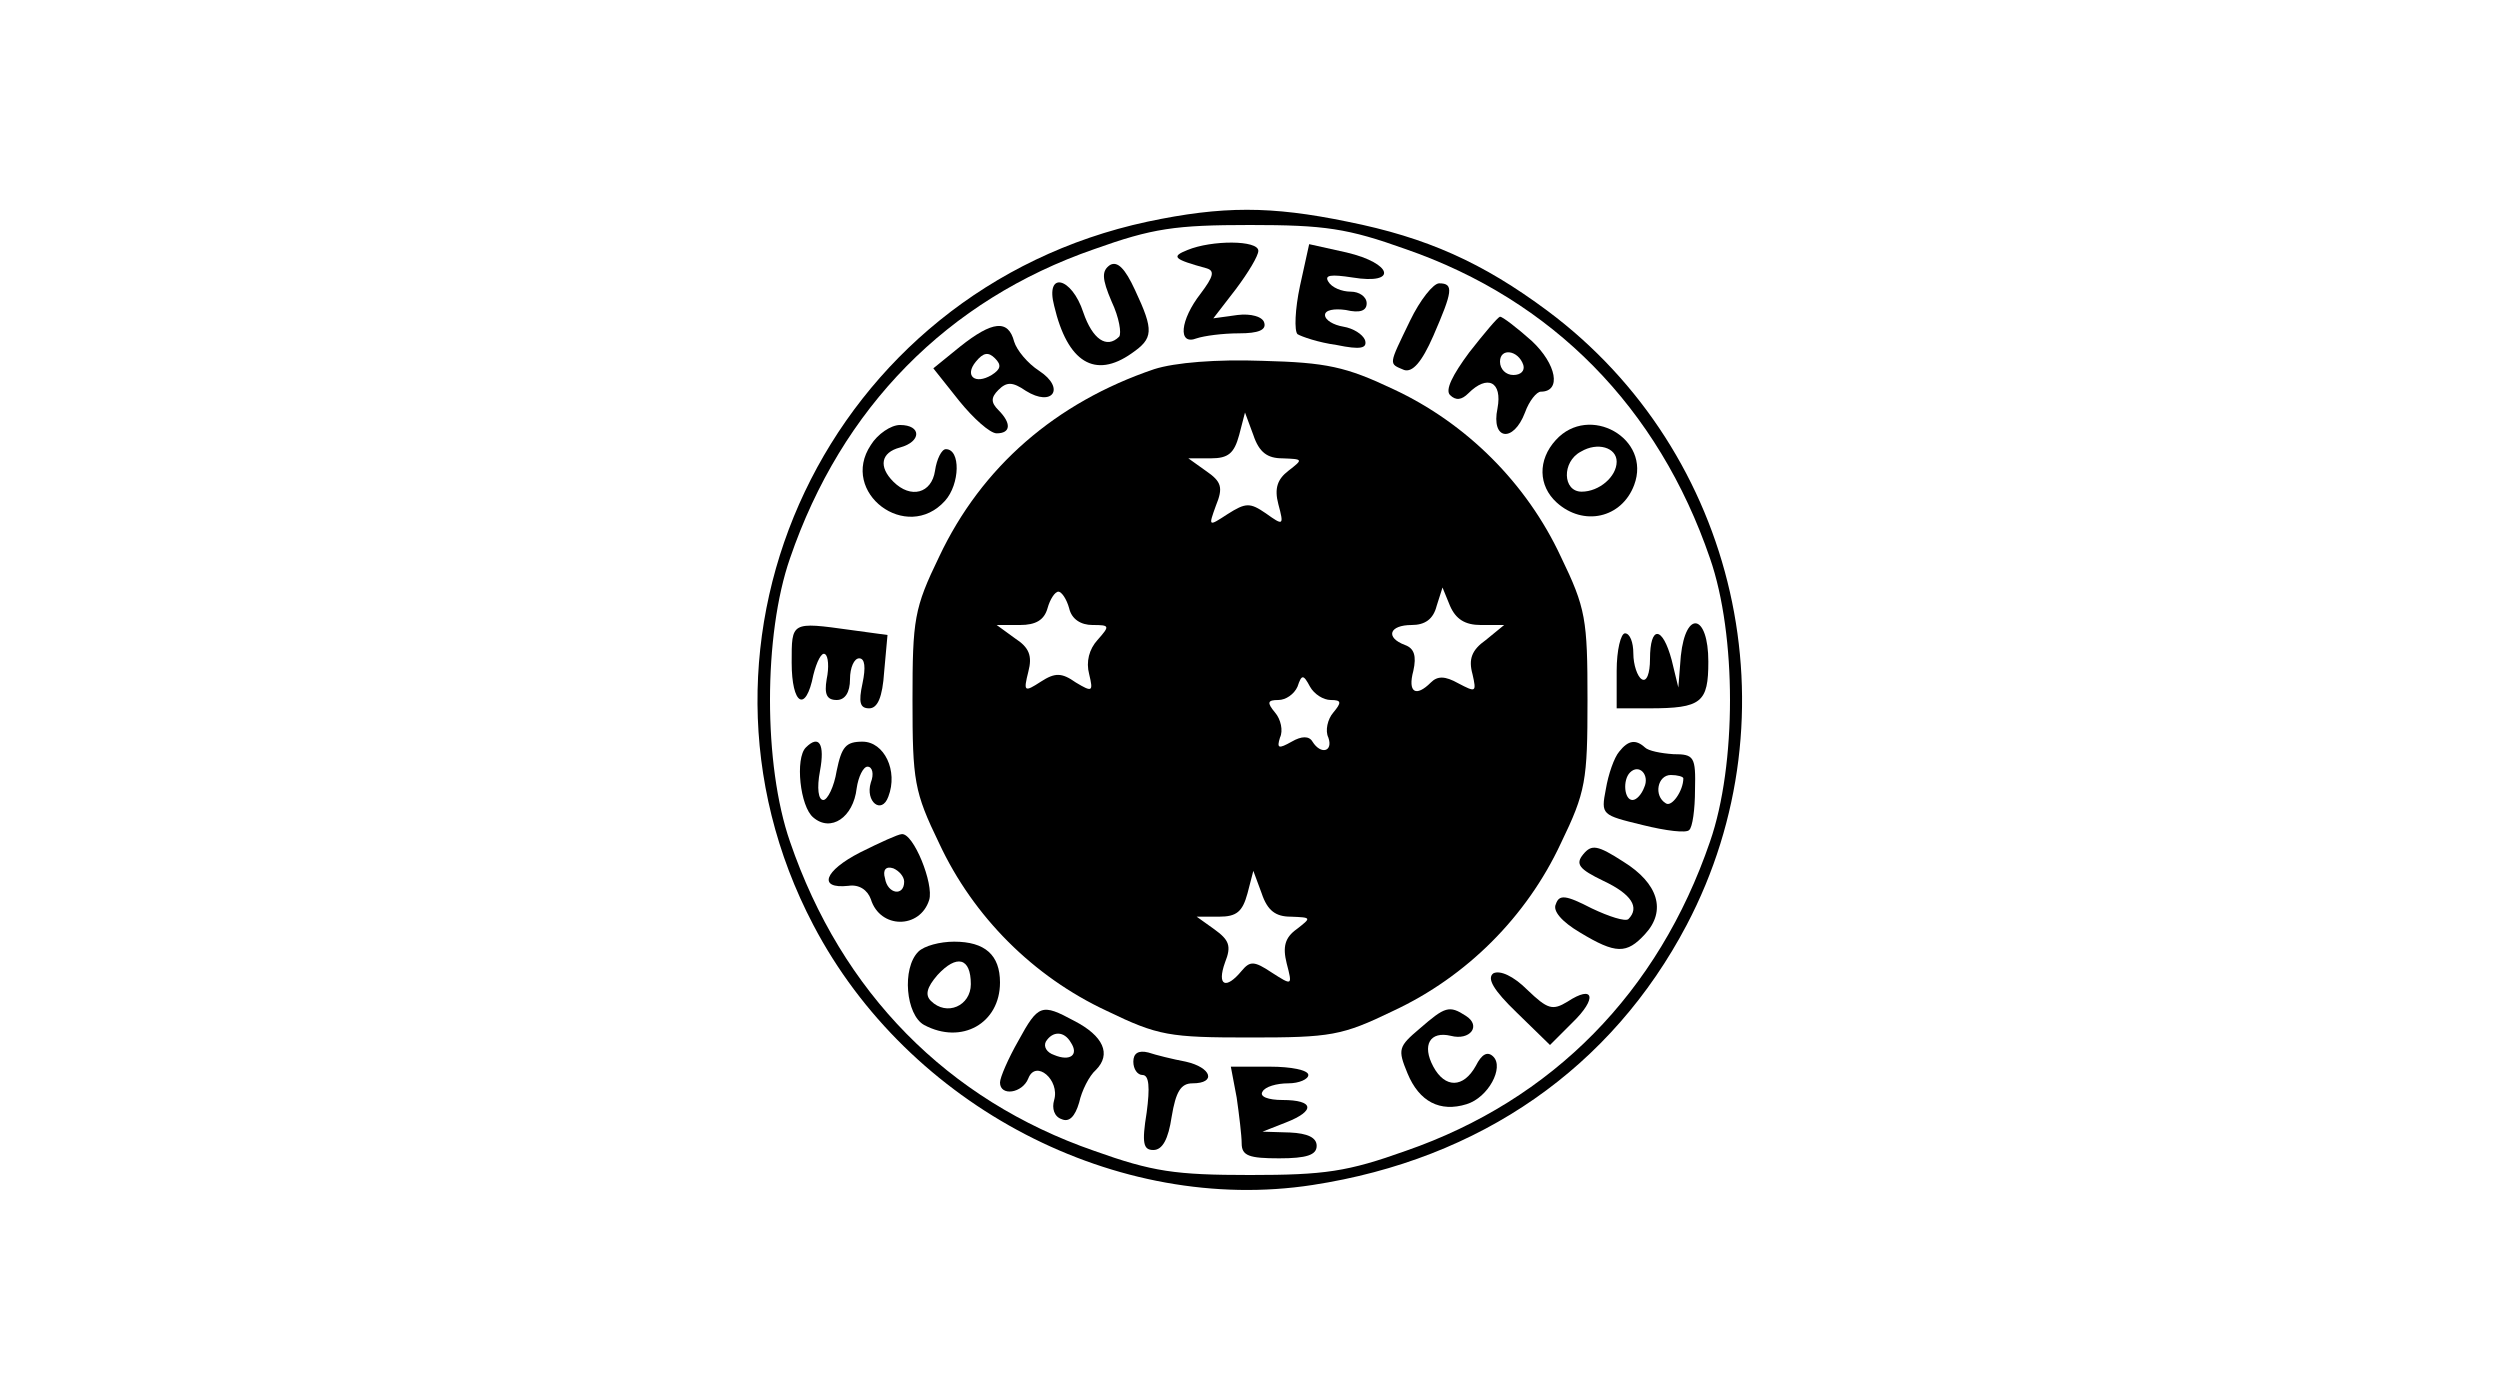 <?xml version="1.0" standalone="no"?>
<!DOCTYPE svg PUBLIC "-//W3C//DTD SVG 20010904//EN"
 "http://www.w3.org/TR/2001/REC-SVG-20010904/DTD/svg10.dtd">
<svg version="1.0" xmlns="http://www.w3.org/2000/svg"
 width="300pt" height="168pt" viewBox="0 0 300 168"
 preserveAspectRatio="xMidYMid meet">

<g transform="translate(0,168) scale(0.1,-0.1)"
fill="#000000" stroke="none">
<path d="M1377 1414 c-382 -82 -581 -501 -401 -844 114 -218 365 -348 599
-312 202 31 359 141 449 312 133 253 61 567 -167 737 -78 58 -145 88 -240 107
-92 19 -150 19 -240 0z m310 -33 c176 -61 303 -190 365 -371 32 -92 32 -248 0
-340 -62 -181 -189 -310 -365 -371 -70 -25 -97 -29 -187 -29 -90 0 -117 4
-187 29 -176 61 -303 190 -365 371 -32 92 -32 248 0 340 62 181 189 310 365
371 70 25 97 29 187 29 90 0 117 -4 187 -29z"/>
<path d="M1425 1380 c-20 -8 -17 -11 23 -22 10 -3 8 -10 -7 -30 -25 -32 -28
-63 -5 -54 9 3 31 6 51 6 23 0 33 4 30 13 -2 7 -16 11 -32 9 l-29 -4 27 35
c15 20 27 40 27 46 0 13 -56 13 -85 1z"/>
<path d="M1560 1337 c-6 -28 -7 -54 -3 -58 5 -3 25 -10 47 -13 29 -6 37 -4 34
6 -3 7 -14 14 -26 16 -12 2 -22 8 -22 14 0 6 11 8 25 6 17 -4 25 -1 25 8 0 8
-9 14 -19 14 -11 0 -23 5 -27 12 -5 8 3 9 29 5 55 -9 48 17 -7 30 l-45 10 -11
-50z"/>
<path d="M1332 1362 c-10 -7 -10 -16 2 -44 9 -19 12 -38 9 -42 -15 -15 -32 -3
-43 29 -14 43 -46 50 -35 8 16 -68 49 -88 93 -57 26 18 27 27 4 76 -12 26 -21
35 -30 30z"/>
<path d="M1692 1295 c-26 -54 -26 -51 -7 -59 10 -3 21 9 35 41 23 53 25 63 7
63 -7 0 -23 -20 -35 -45z"/>
<path d="M1763 1257 c-20 -27 -29 -45 -23 -51 7 -7 14 -6 22 2 23 23 41 14 35
-18 -8 -38 19 -42 33 -5 5 14 14 25 19 25 25 0 19 33 -11 61 -18 16 -35 29
-38 29 -3 -1 -19 -20 -37 -43z m65 -15 c2 -7 -3 -12 -12 -12 -9 0 -16 7 -16
16 0 17 22 14 28 -4z"/>
<path d="M1152 1264 l-32 -26 31 -39 c17 -21 37 -39 45 -39 17 0 18 12 2 28
-9 9 -9 15 0 24 10 10 17 10 33 -1 32 -20 48 3 16 24 -14 9 -27 25 -30 35 -7
27 -26 25 -65 -6z m38 -34 c-20 -12 -33 -1 -19 16 9 11 15 12 23 4 8 -8 7 -13
-4 -20z"/>
<path d="M1385 1237 c-118 -40 -207 -117 -258 -225 -30 -62 -32 -75 -32 -172
0 -97 2 -110 32 -172 41 -88 113 -160 201 -201 62 -30 75 -32 172 -32 97 0
110 2 172 32 88 41 160 113 201 201 30 62 32 75 32 172 0 97 -2 110 -32 172
-41 88 -113 160 -201 201 -57 27 -80 32 -157 34 -55 2 -105 -2 -130 -10z m154
-107 c25 -1 25 -1 7 -15 -13 -10 -17 -21 -12 -40 7 -26 6 -26 -15 -11 -19 13
-24 13 -46 -1 -23 -15 -23 -15 -14 10 9 22 7 29 -12 42 l-21 15 27 0 c21 0 28
6 34 28 l7 27 10 -27 c7 -21 17 -28 35 -28z m-256 -180 c3 -13 14 -20 28 -20
21 0 21 -1 6 -18 -10 -11 -14 -26 -10 -41 5 -21 4 -22 -16 -10 -17 12 -25 12
-42 1 -20 -13 -21 -12 -15 12 5 19 1 29 -16 40 l-22 16 28 0 c19 0 29 6 33 20
3 11 9 20 13 20 4 0 10 -9 13 -20z m494 -20 l28 0 -22 -18 c-17 -12 -21 -23
-16 -41 5 -22 4 -22 -17 -11 -16 9 -25 9 -33 1 -18 -18 -28 -12 -21 14 4 18 1
27 -10 31 -24 9 -19 24 8 24 16 0 26 7 30 23 l7 22 9 -22 c7 -16 18 -23 37
-23z m-180 -90 c13 0 13 -3 3 -15 -7 -8 -10 -22 -6 -30 6 -17 -9 -21 -19 -5
-4 7 -13 7 -25 0 -16 -9 -18 -8 -14 5 4 8 1 22 -6 30 -10 12 -9 15 4 15 9 0
19 7 23 16 5 15 7 15 15 0 5 -9 16 -16 25 -16z m-48 -260 c25 -1 25 -1 7 -15
-14 -10 -17 -21 -12 -41 7 -27 7 -27 -18 -11 -21 14 -26 14 -36 2 -19 -23 -30
-18 -20 10 8 20 5 27 -13 40 l-21 15 27 0 c21 0 28 6 34 28 l7 27 10 -27 c7
-21 17 -28 35 -28z"/>
<path d="M1045 1146 c-38 -57 43 -118 89 -67 18 20 19 62 1 62 -5 0 -11 -12
-13 -26 -4 -27 -29 -34 -50 -13 -18 18 -15 35 8 41 26 7 26 27 0 27 -11 0 -27
-11 -35 -24z"/>
<path d="M1867 1152 c-22 -24 -21 -55 1 -75 32 -29 78 -19 93 21 21 56 -54 98
-94 54z m73 -26 c0 -18 -21 -36 -42 -36 -23 0 -24 36 -1 48 20 12 43 5 43 -12z"/>
<path d="M950 885 c0 -51 17 -61 26 -15 4 16 10 28 14 25 4 -2 5 -16 2 -30 -3
-18 0 -25 12 -25 10 0 16 9 16 25 0 14 5 25 11 25 7 0 8 -11 4 -30 -5 -23 -3
-30 8 -30 10 0 16 13 18 44 l4 44 -44 6 c-72 10 -71 10 -71 -39z"/>
<path d="M2017 893 l-3 -38 -8 33 c-11 41 -26 42 -26 1 0 -17 -4 -28 -10 -24
-5 3 -10 17 -10 31 0 13 -4 24 -10 24 -5 0 -10 -20 -10 -45 l0 -45 39 0 c63 0
71 7 71 56 0 57 -27 63 -33 7z"/>
<path d="M967 783 c-13 -13 -7 -71 9 -84 21 -18 48 0 52 35 2 14 8 26 13 26 6
0 8 -9 4 -19 -7 -23 13 -39 21 -17 12 31 -5 66 -31 66 -20 0 -25 -6 -31 -35
-3 -19 -11 -35 -16 -35 -6 0 -8 14 -4 35 6 32 -1 44 -17 28z"/>
<path d="M1943 778 c-6 -7 -13 -27 -16 -45 -6 -31 -5 -31 44 -43 28 -7 53 -10
56 -6 4 3 7 25 7 48 1 40 -1 43 -26 43 -15 1 -30 4 -34 8 -11 10 -20 9 -31 -5z
m30 -43 c-3 -8 -9 -15 -14 -15 -10 0 -12 24 -3 33 11 11 24 -3 17 -18z m47 11
c0 -15 -14 -35 -21 -30 -15 9 -10 34 6 34 8 0 15 -2 15 -4z"/>
<path d="M1032 657 c-43 -22 -51 -44 -14 -40 13 2 23 -5 27 -16 11 -36 59 -36
70 -1 6 19 -19 81 -33 79 -4 0 -26 -10 -50 -22z m53 -35 c0 -18 -20 -15 -23 4
-3 10 1 15 10 12 7 -3 13 -10 13 -16z"/>
<path d="M1900 655 c-10 -12 -5 -18 24 -32 34 -16 44 -32 30 -46 -4 -3 -23 3
-44 13 -31 16 -39 17 -43 5 -4 -8 7 -21 29 -34 43 -26 56 -26 78 -2 26 28 16
61 -26 87 -31 20 -38 21 -48 9z"/>
<path d="M1102 538 c-20 -20 -15 -76 7 -88 45 -24 91 2 91 51 0 33 -18 49 -55
49 -17 0 -36 -5 -43 -12z m63 -39 c0 -26 -29 -39 -48 -20 -7 7 -5 16 8 31 23
25 40 21 40 -11z"/>
<path d="M1792 512 c-8 -6 0 -20 28 -47 l40 -39 27 27 c30 29 26 46 -6 25 -18
-11 -24 -9 -48 14 -17 17 -33 24 -41 20z"/>
<path d="M1222 431 c-12 -21 -22 -44 -22 -50 0 -17 27 -13 34 5 9 23 38 -2 31
-26 -3 -10 0 -20 9 -23 9 -4 16 3 21 20 3 14 12 32 20 39 19 19 9 41 -26 59
-39 21 -43 20 -67 -24z m63 -2 c10 -15 -1 -23 -20 -15 -9 3 -13 10 -10 16 8
13 22 13 30 -1z"/>
<path d="M1704 446 c-26 -22 -27 -25 -15 -54 14 -34 39 -47 71 -37 26 8 45 44
32 57 -7 7 -14 3 -21 -11 -15 -27 -37 -27 -51 -1 -14 26 -4 43 21 37 23 -6 37
12 18 24 -20 13 -25 11 -55 -15z"/>
<path d="M1360 406 c0 -9 5 -16 11 -16 8 0 9 -15 5 -45 -6 -37 -4 -45 8 -45
11 0 18 13 22 40 5 30 11 40 25 40 29 0 23 19 -8 26 -16 3 -36 8 -45 11 -12 3
-18 -1 -18 -11z"/>
<path d="M1484 363 c3 -21 6 -46 6 -55 0 -15 9 -18 45 -18 33 0 45 4 45 15 0
10 -11 15 -32 16 l-33 1 28 11 c36 14 34 27 -4 27 -17 0 -28 4 -24 10 3 6 17
10 31 10 13 0 24 5 24 10 0 6 -21 10 -46 10 l-47 0 7 -37z"/>
</g>
</svg>
